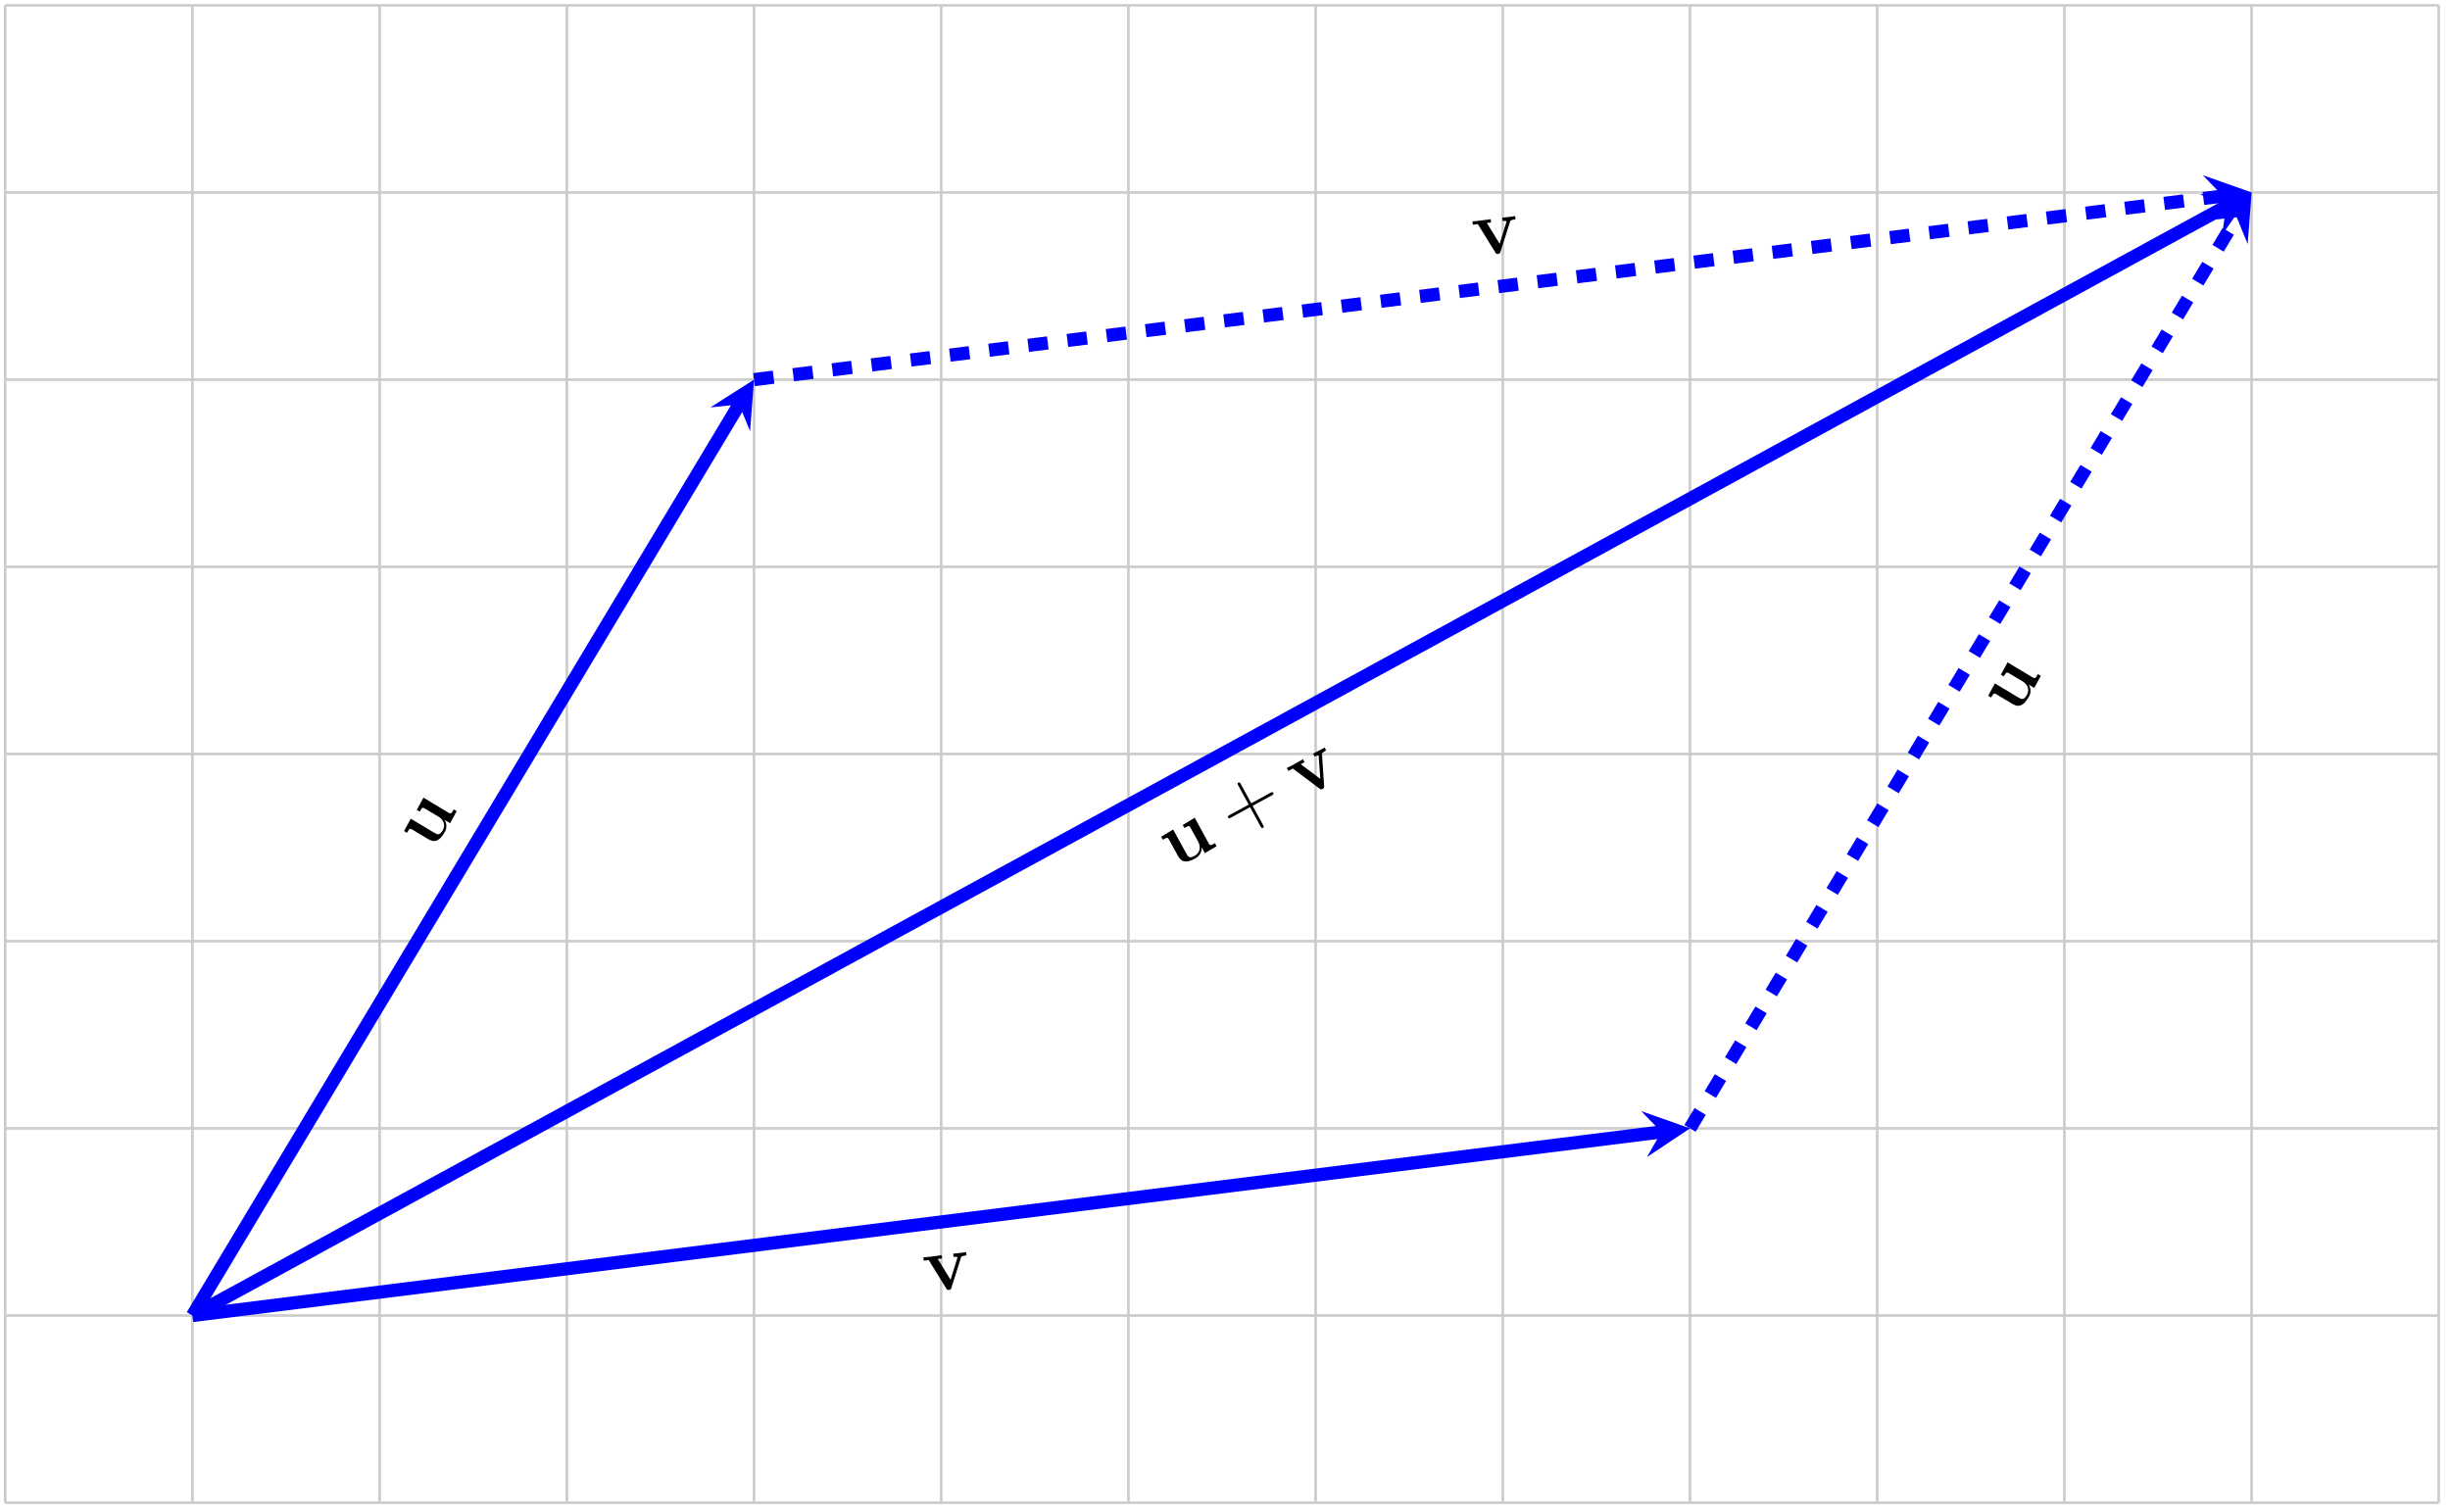 <?xml version="1.0" encoding="UTF-8"?>
<svg xmlns="http://www.w3.org/2000/svg" xmlns:xlink="http://www.w3.org/1999/xlink" width="371pt" height="229pt" viewBox="0 0 371 229" version="1.1">
<defs>
<g>
<symbol overflow="visible" id="glyph0-0">
<path style="stroke:none;" d=""/>
</symbol>
<symbol overflow="visible" id="glyph0-1">
<path style="stroke:none;" d="M -2.359 -6.344 L -1.922 -6.078 C -1.547 -6.703 -1.5 -6.781 -1.094 -6.531 L 0.922 -5.328 C 1.703 -4.859 2.031 -4.031 1.562 -3.234 C 1.094 -2.469 0.812 -2.578 0.25 -2.906 L -3.266 -5.016 L -4.281 -3.141 L -3.844 -2.875 C -3.453 -3.531 -3.406 -3.594 -3 -3.344 L -0.578 -1.891 C 0.453 -1.281 1.156 -1.781 1.812 -2.875 C 1.953 -3.109 2.422 -3.875 1.859 -4.828 L 2.688 -4.328 L 3.688 -6.156 L 3.25 -6.422 C 2.875 -5.781 2.828 -5.703 2.422 -5.938 L -1.344 -8.203 Z M -2.359 -6.344 "/>
</symbol>
<symbol overflow="visible" id="glyph1-0">
<path style="stroke:none;" d=""/>
</symbol>
<symbol overflow="visible" id="glyph1-1">
<path style="stroke:none;" d="M 5.312 -5.219 C 5.375 -5.422 5.406 -5.516 6.156 -5.609 L 6.094 -6.109 C 5.672 -6.031 5.641 -6.016 5.156 -5.969 C 4.828 -5.922 4.812 -5.922 4.141 -5.859 L 4.203 -5.359 C 4.516 -5.406 4.781 -5.375 4.797 -5.297 C 4.797 -5.281 4.797 -5.266 4.75 -5.141 L 3.75 -1.906 L 1.812 -5.062 L 2.453 -5.141 L 2.391 -5.641 C 2.125 -5.578 1.281 -5.484 0.969 -5.438 C 0.625 -5.391 -0.062 -5.312 -0.375 -5.297 L -0.312 -4.797 L 0.438 -4.891 L 3.078 -0.625 C 3.219 -0.406 3.25 -0.344 3.516 -0.375 C 3.703 -0.406 3.812 -0.453 3.875 -0.688 Z M 5.312 -5.219 "/>
</symbol>
<symbol overflow="visible" id="glyph2-0">
<path style="stroke:none;" d=""/>
</symbol>
<symbol overflow="visible" id="glyph2-1">
<path style="stroke:none;" d="M 1.172 -6.656 L 1.422 -6.203 C 2.062 -6.562 2.156 -6.609 2.375 -6.188 L 3.5 -4.141 C 3.938 -3.344 3.797 -2.438 2.984 -2 C 2.188 -1.562 2 -1.797 1.688 -2.375 L -0.281 -5.969 L -2.094 -4.875 L -1.844 -4.422 C -1.188 -4.781 -1.109 -4.828 -0.891 -4.406 L 0.469 -1.938 C 1.031 -0.891 1.891 -0.953 3.016 -1.562 C 3.266 -1.703 4.047 -2.125 4.047 -3.219 L 4.062 -3.234 L 4.516 -2.391 L 6.297 -3.438 L 6.047 -3.891 C 5.406 -3.531 5.312 -3.484 5.094 -3.891 L 2.984 -7.75 Z M 1.172 -6.656 "/>
</symbol>
<symbol overflow="visible" id="glyph2-2">
<path style="stroke:none;" d="M 3.047 -6.797 C 3.016 -7 3.016 -7.109 3.672 -7.469 L 3.422 -7.906 C 3.062 -7.688 3.031 -7.672 2.609 -7.453 C 2.328 -7.297 2.312 -7.281 1.688 -6.969 L 1.938 -6.531 C 2.234 -6.688 2.5 -6.75 2.531 -6.688 C 2.547 -6.672 2.547 -6.656 2.547 -6.516 L 2.781 -3.156 L -0.172 -5.375 L 0.406 -5.688 L 0.156 -6.125 C -0.078 -5.984 -0.812 -5.578 -1.094 -5.422 C -1.391 -5.266 -2.016 -4.922 -2.297 -4.797 L -2.047 -4.359 L -1.375 -4.719 L 2.641 -1.703 C 2.859 -1.562 2.906 -1.516 3.141 -1.641 C 3.312 -1.719 3.391 -1.812 3.359 -2.062 Z M 3.047 -6.797 "/>
</symbol>
<symbol overflow="visible" id="glyph3-0">
<path style="stroke:none;" d=""/>
</symbol>
<symbol overflow="visible" id="glyph3-1">
<path style="stroke:none;" d="M 2.859 -4.703 L 5.75 -6.281 C 5.906 -6.359 6.094 -6.469 6 -6.656 C 5.891 -6.859 5.719 -6.766 5.547 -6.672 L 2.656 -5.094 L 1.078 -7.984 C 1 -8.141 0.891 -8.328 0.688 -8.219 C 0.5 -8.125 0.594 -7.953 0.688 -7.781 L 2.266 -4.891 L -0.625 -3.312 C -0.781 -3.219 -0.969 -3.125 -0.859 -2.938 C -0.766 -2.734 -0.594 -2.828 -0.422 -2.922 L 2.469 -4.5 L 4.047 -1.609 C 4.141 -1.453 4.234 -1.266 4.422 -1.359 C 4.625 -1.469 4.531 -1.656 4.438 -1.812 Z M 2.859 -4.703 "/>
</symbol>
</g>
</defs>
<g id="surface1">
<path style="fill:none;stroke-width:0.399;stroke-linecap:butt;stroke-linejoin:miter;stroke:rgb(79.999%,79.999%,79.999%);stroke-opacity:1;stroke-miterlimit:10;" d="M 28.347 28.347 L 396.856 28.347 M 28.347 56.694 L 396.856 56.694 M 28.347 85.041 L 396.856 85.041 M 28.347 113.388 L 396.856 113.388 M 28.347 141.735 L 396.856 141.735 M 28.347 170.082 L 396.856 170.082 M 28.347 198.43 L 396.856 198.43 M 28.347 226.773 L 396.856 226.773 M 28.347 255.112 L 396.856 255.112 M 28.347 28.347 L 28.347 255.12 M 56.694 28.347 L 56.694 255.12 M 85.041 28.347 L 85.041 255.12 M 113.388 28.347 L 113.388 255.12 M 141.735 28.347 L 141.735 255.12 M 170.081 28.347 L 170.081 255.12 M 198.428 28.347 L 198.428 255.12 M 226.775 28.347 L 226.775 255.12 M 255.122 28.347 L 255.122 255.12 M 283.469 28.347 L 283.469 255.12 M 311.815 28.347 L 311.815 255.12 M 340.162 28.347 L 340.162 255.12 M 368.509 28.347 L 368.509 255.12 M 396.844 28.347 L 396.844 255.12 " transform="matrix(1,0,0,-1,-27.555,255.922)"/>
<path style="fill:none;stroke-width:1.993;stroke-linecap:butt;stroke-linejoin:miter;stroke:rgb(0%,0%,100%);stroke-opacity:1;stroke-miterlimit:10;" d="M 56.694 56.694 L 139.477 194.668 " transform="matrix(1,0,0,-1,-27.555,255.922)"/>
<path style=" stroke:none;fill-rule:nonzero;fill:rgb(0%,0%,100%);fill-opacity:1;" d="M 114.184 57.488 L 107.566 61.699 L 111.926 61.25 L 113.582 65.309 "/>
<g style="fill:rgb(0%,0%,0%);fill-opacity:1;">
  <use xlink:href="#glyph0-1" x="65.469" y="128.999"/>
</g>
<path style="fill:none;stroke-width:1.993;stroke-linecap:butt;stroke-linejoin:miter;stroke:rgb(0%,0%,100%);stroke-opacity:1;stroke-miterlimit:10;" d="M 56.694 56.694 L 279.117 84.498 " transform="matrix(1,0,0,-1,-27.555,255.922)"/>
<path style=" stroke:none;fill-rule:nonzero;fill:rgb(0%,0%,100%);fill-opacity:1;" d="M 255.922 170.879 L 248.527 168.27 L 251.57 171.422 L 249.398 175.23 "/>
<g style="fill:rgb(0%,0%,0%);fill-opacity:1;">
  <use xlink:href="#glyph1-1" x="140.193" y="195.72"/>
</g>
<path style="fill:none;stroke-width:1.993;stroke-linecap:butt;stroke-linejoin:miter;stroke:rgb(0%,0%,100%);stroke-opacity:1;stroke-dasharray:2.989,2.989;stroke-miterlimit:10;" d="M 141.735 198.43 L 364.158 226.23 " transform="matrix(1,0,0,-1,-27.555,255.922)"/>
<path style=" stroke:none;fill-rule:nonzero;fill:rgb(0%,0%,100%);fill-opacity:1;" d="M 340.965 29.145 L 333.57 26.531 L 336.613 29.688 L 334.441 33.492 "/>
<g style="fill:rgb(0%,0%,0%);fill-opacity:1;">
  <use xlink:href="#glyph1-1" x="223.341" y="38.826"/>
</g>
<path style="fill:none;stroke-width:1.993;stroke-linecap:butt;stroke-linejoin:miter;stroke:rgb(0%,0%,100%);stroke-opacity:1;stroke-dasharray:2.989,2.989;stroke-miterlimit:10;" d="M 283.469 85.041 L 366.251 223.015 " transform="matrix(1,0,0,-1,-27.555,255.922)"/>
<path style=" stroke:none;fill-rule:nonzero;fill:rgb(0%,0%,100%);fill-opacity:1;" d="M 340.965 29.145 L 334.348 33.352 L 338.707 32.902 L 340.363 36.961 "/>
<g style="fill:rgb(0%,0%,0%);fill-opacity:1;">
  <use xlink:href="#glyph0-1" x="305.349" y="108.511"/>
</g>
<path style="fill:none;stroke-width:1.993;stroke-linecap:butt;stroke-linejoin:miter;stroke:rgb(0%,0%,100%);stroke-opacity:1;stroke-miterlimit:10;" d="M 56.694 56.694 L 364.662 224.675 " transform="matrix(1,0,0,-1,-27.555,255.922)"/>
<path style=" stroke:none;fill-rule:nonzero;fill:rgb(0%,0%,100%);fill-opacity:1;" d="M 340.965 29.145 L 333.129 29.422 L 337.117 31.242 L 336.488 35.578 "/>
<g style="fill:rgb(0%,0%,0%);fill-opacity:1;">
  <use xlink:href="#glyph2-1" x="177.93" y="131.592"/>
</g>
<g style="fill:rgb(0%,0%,0%);fill-opacity:1;">
  <use xlink:href="#glyph3-1" x="186.822" y="126.742"/>
</g>
<g style="fill:rgb(0%,0%,0%);fill-opacity:1;">
  <use xlink:href="#glyph2-2" x="197.147" y="121.11"/>
</g>
</g>
</svg>
